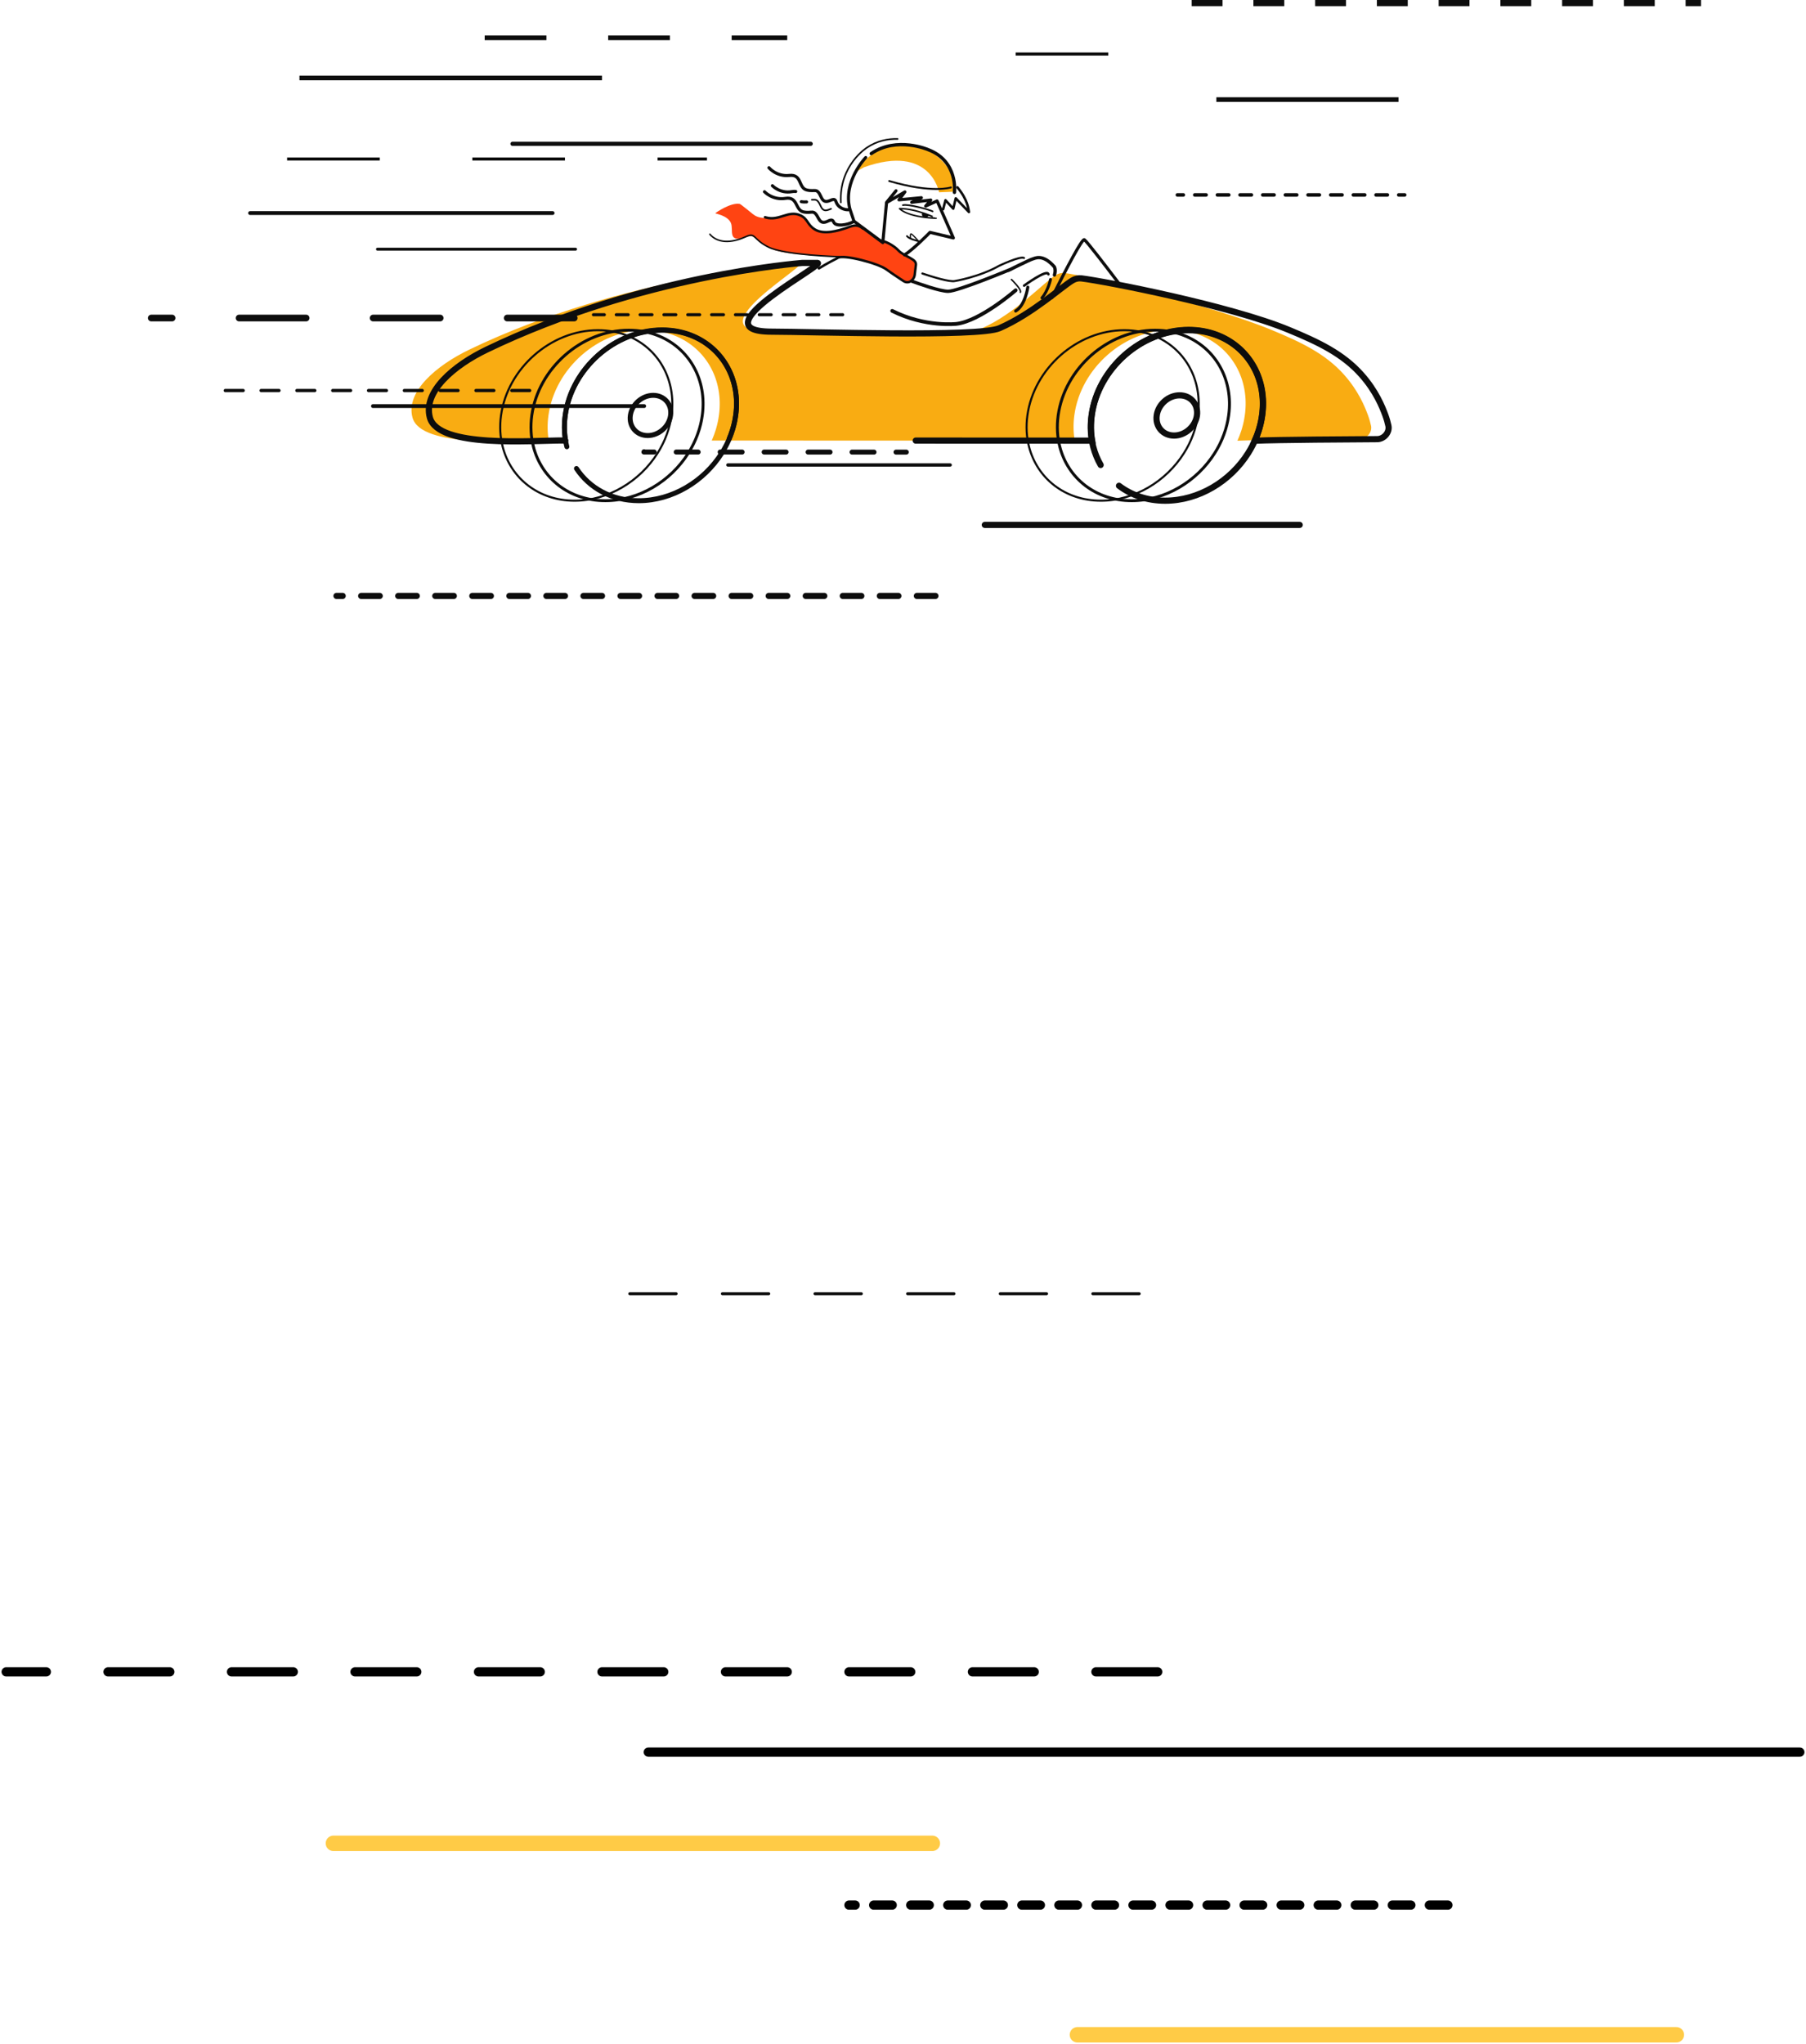 <svg width="585" height="662" viewBox="0 0 585 662" fill="none" xmlns="http://www.w3.org/2000/svg">
<line x1="386" y1="1" x2="551" y2="1" stroke="#0D0D0D" stroke-width="2" stroke-dasharray="10 10"/>
<line x1="93" y1="51.5" x2="229" y2="51.5" stroke="#0D0D0D" stroke-dasharray="30 30"/>
<line x1="329" y1="17.5" x2="388" y2="17.5" stroke="#0D0D0D" stroke-dasharray="30 30"/>
<line x1="394" y1="32.25" x2="453" y2="32.25" stroke="#0D0D0D" stroke-width="1.5"/>
<line x1="157" y1="12.25" x2="255" y2="12.25" stroke="#0D0D0D" stroke-width="1.5" stroke-dasharray="20 20"/>
<line x1="97" y1="25.25" x2="195" y2="25.25" stroke="#0D0D0D" stroke-width="1.5"/>
<path d="M303 193L109 193" stroke="#0D0D0D" stroke-width="2" stroke-linecap="round" stroke-dasharray="6 6"/>
<path d="M421 170H319" stroke="#0D0D0D" stroke-width="2" stroke-linecap="round"/>
<path d="M204 419L370 419" stroke="#0D0D0D" stroke-linecap="round" stroke-dasharray="15 15"/>
<path d="M583 567.457L210 567.457" stroke="black" stroke-width="3" stroke-linecap="round"/>
<path d="M469 617H275" stroke="black" stroke-width="3" stroke-linecap="round" stroke-dasharray="6 6"/>
<path d="M302 597H108" stroke="#FFCB46" stroke-width="5" stroke-linecap="round"/>
<path d="M543 659H349" stroke="#FFCB46" stroke-width="5" stroke-linecap="round"/>
<path d="M375 541.457L2 541.457" stroke="black" stroke-width="3" stroke-linecap="round" stroke-dasharray="20 20"/>
<path d="M262.611 46.576L166 46.576" stroke="#0D0D0D" stroke-width="1.333" stroke-miterlimit="10" stroke-linecap="round"/>
<path d="M444.105 137.888C443.88 136.846 443.561 135.677 443.108 134.453C442.127 131.795 440.105 126.686 435.399 121.384C429.319 114.535 421.377 110.789 411.853 106.843C392.79 98.944 352.413 89.329 344.889 88.421C343.914 88.304 342.883 88.542 341.973 89.089C338.295 91.311 328.781 101.621 318.122 106.293C311.337 109.266 261.372 107.417 249.038 107.417C223.774 107.417 264.013 84.629 258.924 85.153C258.905 85.156 258.892 85.157 258.89 85.157C257.935 85.27 202.131 89.088 152.014 113.235C141.393 118.352 131.322 126.838 133.621 135.255C136.352 145.257 166.895 142.623 176.786 142.653H177.442H177.749C177.315 140.09 177.264 137.37 177.65 134.552C179.741 119.302 193.799 106.941 209.046 106.941C209.882 106.941 210.703 106.978 211.511 107.05C211.614 107.059 211.716 107.069 211.818 107.079C212.124 107.11 212.427 107.146 212.728 107.188C212.831 107.201 212.931 107.216 213.032 107.23C213.219 107.258 213.406 107.288 213.593 107.32C213.683 107.335 213.772 107.351 213.86 107.367C214.126 107.416 214.391 107.468 214.652 107.524H214.654C214.981 107.595 215.305 107.671 215.626 107.754C215.627 107.753 215.627 107.753 215.629 107.754C225.581 110.322 232.452 118.678 233.087 129.17C233.11 129.532 233.123 129.896 233.13 130.263C233.137 130.551 233.135 130.838 233.131 131.127C233.127 131.436 233.117 131.747 233.102 132.058C233.097 132.188 233.089 132.317 233.081 132.448C233.067 132.674 233.05 132.902 233.03 133.131C233.022 133.243 233.01 133.355 232.998 133.469C232.991 133.546 232.983 133.624 232.974 133.702C232.944 133.98 232.911 134.259 232.872 134.538C232.812 134.975 232.744 135.409 232.664 135.842C232.621 136.073 232.577 136.304 232.529 136.534C232.377 137.267 232.195 137.991 231.99 138.706C231.939 138.885 231.885 139.063 231.831 139.239C231.525 140.235 231.166 141.213 230.76 142.169C230.689 142.339 230.615 142.506 230.541 142.674L290.989 142.697C310.978 142.705 330.874 142.711 348.131 142.718C347.671 140.11 347.61 137.332 348.004 134.454C350.096 119.204 364.152 106.843 379.399 106.843C380.124 106.843 380.837 106.871 381.541 106.926C381.856 106.95 382.169 106.979 382.479 107.015C382.676 107.038 382.871 107.062 383.066 107.089C383.26 107.115 383.454 107.144 383.646 107.174C383.647 107.173 383.649 107.173 383.649 107.174C383.922 107.217 384.193 107.265 384.462 107.317C384.462 107.317 384.463 107.317 384.464 107.317C395.245 109.398 402.791 118.078 403.444 129.112V129.114C403.454 129.289 403.463 129.465 403.47 129.641C403.47 129.642 403.47 129.644 403.47 129.644C403.476 129.829 403.482 130.015 403.486 130.201C403.487 130.294 403.488 130.388 403.488 130.481C403.488 130.482 403.488 130.482 403.488 130.484C403.491 130.681 403.488 130.879 403.486 131.078C403.484 131.178 403.482 131.278 403.479 131.379C403.479 131.38 403.479 131.38 403.479 131.381C403.472 131.591 403.466 131.801 403.455 132.012C403.45 132.117 403.443 132.223 403.436 132.329C403.43 132.446 403.422 132.563 403.412 132.681C403.404 132.797 403.395 132.913 403.384 133.029C403.386 133.033 403.384 133.037 403.383 133.043C403.375 133.147 403.364 133.252 403.355 133.358C403.354 133.378 403.351 133.396 403.35 133.417C403.339 133.525 403.327 133.633 403.315 133.741C403.303 133.86 403.288 133.979 403.272 134.098C403.257 134.216 403.243 134.335 403.225 134.454C403.167 134.887 403.097 135.318 403.018 135.747C402.966 136.033 402.91 136.316 402.849 136.599C402.79 136.882 402.725 137.165 402.655 137.446C402.552 137.866 402.44 138.284 402.319 138.7C402.319 138.7 402.319 138.7 402.319 138.701C402.238 138.977 402.153 139.253 402.065 139.526C401.712 140.621 401.297 141.694 400.823 142.738C400.824 142.738 400.824 142.738 400.824 142.738C408.436 142.408 432.674 142.273 440.46 142.228C442.701 142.215 444.557 139.999 444.105 137.888Z" fill="#F9AC12"/>
<path d="M236.205 142.072C236.611 141.116 236.97 140.139 237.276 139.142C237.331 138.966 237.383 138.789 237.435 138.61C237.64 137.894 237.822 137.17 237.974 136.437C238.022 136.207 238.066 135.976 238.109 135.745C238.188 135.312 238.257 134.878 238.318 134.442C238.356 134.162 238.39 133.883 238.419 133.606C238.428 133.527 238.436 133.449 238.443 133.372C238.455 133.258 238.466 133.146 238.475 133.034C238.495 132.806 238.513 132.577 238.526 132.351C238.534 132.221 238.542 132.091 238.547 131.962C238.562 131.65 238.573 131.339 238.577 131.031C238.581 130.741 238.581 130.454 238.575 130.167C238.57 129.799 238.555 129.435 238.533 129.073C237.896 118.581 231.026 110.225 221.072 107.657C221.071 107.656 221.071 107.656 221.07 107.657C220.749 107.574 220.423 107.498 220.098 107.427H220.096C219.834 107.371 219.57 107.319 219.304 107.27C219.216 107.254 219.125 107.238 219.037 107.223C218.85 107.191 218.663 107.162 218.476 107.134C218.375 107.119 218.275 107.104 218.172 107.091C217.871 107.049 217.568 107.013 217.262 106.983C217.159 106.972 217.058 106.963 216.955 106.953C216.147 106.881 215.326 106.844 214.49 106.844C199.241 106.844 185.184 119.205 183.094 134.455C182.703 137.309 182.757 140.064 183.207 142.653" stroke="#0D0D0D" stroke-width="1.603" stroke-miterlimit="10" stroke-linecap="round"/>
<path d="M293.573 146.427C292.461 146.427 291.347 146.426 290.234 146.426" stroke="#0D0D0D" stroke-width="1.603" stroke-linecap="round" stroke-linejoin="round"/>
<path d="M283.114 146.423C259.637 146.414 236.384 146.404 215.469 146.396" stroke="#0D0D0D" stroke-width="1.603" stroke-linecap="round" stroke-linejoin="round" stroke-dasharray="7.12 7.12"/>
<path d="M211.908 146.395C210.788 146.395 209.675 146.393 208.569 146.393C208.587 146.357 208.601 146.324 208.617 146.289" stroke="#0D0D0D" stroke-width="1.603" stroke-linecap="round" stroke-linejoin="round"/>
<path d="M183.071 142.653H182.415C172.525 142.623 141.982 145.257 139.25 135.255C136.95 126.838 147.021 118.352 157.643 113.235C207.761 89.088 258.945 85.27 259.9 85.157C259.901 85.157 264.534 85.156 264.553 85.153C269.642 84.629 224.784 107.417 250.048 107.417C262.381 107.417 316.967 109.266 323.751 106.293C334.411 101.621 343.687 93.047 347.365 90.825C348.273 90.278 349.305 90.04 350.28 90.157C357.804 91.066 398.419 98.944 417.482 106.843C427.006 110.789 434.949 114.535 441.028 121.384C445.735 126.686 447.756 131.795 448.737 134.453C449.19 135.677 449.509 136.846 449.734 137.888C450.186 139.999 448.33 142.215 446.089 142.228C438.303 142.273 414.066 142.408 406.453 142.738C406.453 142.738 406.453 142.738 406.452 142.738C406.925 141.694 407.34 140.621 407.694 139.526C407.782 139.253 407.866 138.977 407.948 138.701C407.948 138.7 407.948 138.7 407.948 138.7C408.069 138.284 408.182 137.866 408.284 137.446C408.354 137.165 408.419 136.882 408.478 136.599C408.539 136.316 408.596 136.033 408.648 135.747C408.726 135.318 408.795 134.887 408.855 134.454C408.871 134.335 408.885 134.216 408.901 134.098C408.916 133.979 408.931 133.86 408.944 133.741C408.956 133.633 408.968 133.525 408.979 133.417C408.98 133.396 408.983 133.378 408.984 133.358C408.995 133.252 409.006 133.147 409.012 133.043C409.015 133.037 409.015 133.033 409.014 133.029C409.024 132.913 409.034 132.797 409.042 132.681C409.051 132.563 409.059 132.446 409.066 132.329C409.072 132.223 409.079 132.117 409.084 132.012C409.095 131.801 409.102 131.591 409.108 131.381C409.108 131.38 409.108 131.38 409.108 131.379C409.111 131.278 409.114 131.178 409.115 131.078C409.118 130.879 409.12 130.681 409.118 130.484C409.118 130.482 409.118 130.482 409.118 130.481C409.118 130.388 409.116 130.294 409.115 130.201C409.111 130.015 409.106 129.829 409.099 129.644C409.099 129.644 409.099 129.642 409.099 129.641C409.092 129.465 409.083 129.289 409.074 129.114V129.112C408.422 118.078 400.875 109.398 390.094 107.317C390.092 107.317 390.091 107.317 390.091 107.317C389.821 107.265 389.55 107.217 389.278 107.174C389.278 107.173 389.276 107.173 389.275 107.174C389.083 107.144 388.889 107.115 388.695 107.089C388.5 107.062 388.304 107.038 388.108 107.015C387.798 106.979 387.486 106.95 387.17 106.926C386.468 106.871 385.755 106.843 385.028 106.843C369.78 106.843 355.724 119.204 353.634 134.454C353.24 137.332 353.298 140.11 353.761 142.718C336.503 142.711 316.607 142.705 296.618 142.697" stroke="#0D0D0D" stroke-width="2" stroke-miterlimit="10" stroke-linecap="round"/>
<path d="M186.725 151.732C190.912 158.086 198.155 162.16 206.91 162.16C217.775 162.16 228.037 155.884 233.793 146.758C234.302 145.953 234.774 145.125 235.21 144.278C235.318 144.069 235.423 143.856 235.526 143.644C235.679 143.33 235.827 143.014 235.967 142.694C236.046 142.519 236.122 142.344 236.195 142.168C236.601 141.212 236.961 140.234 237.266 139.238C237.321 139.062 237.373 138.884 237.425 138.705C237.631 137.989 237.813 137.266 237.965 136.532C238.013 136.303 238.057 136.072 238.1 135.841C238.179 135.408 238.248 134.974 238.308 134.537C238.347 134.258 238.38 133.979 238.41 133.701C238.419 133.622 238.427 133.545 238.434 133.468C238.446 133.354 238.456 133.242 238.466 133.13C238.486 132.901 238.503 132.673 238.516 132.447C238.524 132.316 238.532 132.187 238.538 132.057C238.552 131.746 238.563 131.435 238.567 131.126C238.571 130.837 238.571 130.549 238.566 130.262C238.56 129.895 238.546 129.531 238.523 129.169C237.886 118.677 231.016 110.321 221.064 107.753C221.063 107.751 221.063 107.751 221.062 107.753C220.74 107.67 220.415 107.594 220.089 107.523H220.088C219.826 107.467 219.562 107.415 219.296 107.365C219.208 107.349 219.117 107.333 219.029 107.319C218.842 107.287 218.655 107.257 218.468 107.229C218.368 107.215 218.266 107.2 218.164 107.187C217.863 107.145 217.56 107.109 217.254 107.078C217.151 107.068 217.05 107.058 216.947 107.049C216.139 106.977 215.318 106.939 214.482 106.939C199.233 106.939 185.176 119.301 183.086 134.551C182.596 138.127 182.807 141.546 183.615 144.683H183.616M209.802 141.065C206.204 141.065 203.687 138.148 204.181 134.551C204.674 130.953 207.991 128.035 211.589 128.035C215.187 128.035 217.703 130.953 217.21 134.551C216.717 138.148 213.4 141.065 209.802 141.065Z" stroke="#0D0D0D" stroke-width="1.603" stroke-miterlimit="10" stroke-linecap="round" stroke-linejoin="round"/>
<path d="M227.582 133.701C227.591 133.622 227.599 133.545 227.606 133.468C227.618 133.354 227.629 133.242 227.638 133.13C227.658 132.901 227.675 132.673 227.689 132.447C227.697 132.316 227.705 132.187 227.71 132.057C227.725 131.746 227.735 131.435 227.739 131.126C227.743 130.837 227.743 130.549 227.738 130.262C227.733 129.895 227.718 129.531 227.695 129.169C227.058 118.677 220.189 110.321 210.235 107.753C210.234 107.751 210.234 107.751 210.233 107.753C209.912 107.67 209.586 107.594 209.26 107.523H209.259C208.997 107.467 208.733 107.415 208.467 107.365C208.379 107.349 208.288 107.333 208.2 107.319C208.013 107.287 207.826 107.257 207.639 107.229C207.538 107.215 207.437 107.2 207.335 107.187C207.034 107.145 206.731 107.109 206.425 107.078C206.322 107.068 206.221 107.058 206.118 107.049C205.31 106.977 204.489 106.939 203.653 106.939C188.404 106.939 174.347 119.301 172.257 134.551C171.767 138.127 171.978 141.546 172.786 144.683H172.787C175.423 154.918 184.411 162.16 196.083 162.16C206.949 162.16 217.21 155.884 222.966 146.758C223.475 145.953 223.948 145.125 224.383 144.278C224.492 144.069 224.597 143.856 224.7 143.644C224.852 143.33 225 143.014 225.141 142.694C225.219 142.519 225.295 142.344 225.369 142.168C225.775 141.212 226.134 140.234 226.44 139.238C226.495 139.062 226.547 138.884 226.599 138.705C226.805 137.989 226.986 137.266 227.138 136.532C227.187 136.303 227.231 136.072 227.273 135.841C227.352 135.408 227.422 134.974 227.482 134.537C227.519 134.258 227.554 133.979 227.582 133.701Z" stroke="#0D0D0D" stroke-width="0.935" stroke-miterlimit="10" stroke-linecap="round"/>
<path d="M217.616 133.701C217.625 133.622 217.633 133.545 217.64 133.468C217.652 133.354 217.662 133.242 217.672 133.13C217.692 132.901 217.709 132.673 217.722 132.447C217.73 132.316 217.739 132.187 217.744 132.057C217.759 131.746 217.769 131.435 217.773 131.126C217.777 130.837 217.777 130.549 217.772 130.262C217.767 129.895 217.752 129.531 217.729 129.169C217.092 118.677 210.222 110.321 200.27 107.753C200.269 107.751 200.269 107.751 200.268 107.753C199.946 107.67 199.621 107.594 199.295 107.523H199.294C199.032 107.467 198.768 107.415 198.502 107.365C198.414 107.349 198.323 107.333 198.235 107.319C198.048 107.287 197.861 107.257 197.674 107.229C197.574 107.215 197.473 107.2 197.37 107.187C197.069 107.145 196.766 107.109 196.46 107.078C196.357 107.068 196.256 107.058 196.153 107.049C195.345 106.977 194.524 106.939 193.688 106.939C178.439 106.939 164.382 119.301 162.292 134.551C161.802 138.127 162.013 141.546 162.821 144.683H162.822C165.458 154.918 174.446 162.16 186.118 162.16C196.984 162.16 207.246 155.884 213.002 146.758C213.51 145.953 213.983 145.125 214.418 144.278C214.527 144.069 214.632 143.856 214.735 143.644C214.887 143.33 215.035 143.014 215.176 142.694C215.254 142.519 215.331 142.344 215.404 142.168C215.81 141.212 216.169 140.234 216.475 139.238C216.53 139.062 216.582 138.884 216.634 138.705C216.84 137.989 217.021 137.266 217.174 136.532C217.222 136.303 217.266 136.072 217.308 135.841C217.387 135.408 217.457 134.974 217.517 134.537C217.553 134.258 217.588 133.979 217.616 133.701Z" stroke="#0D0D0D" stroke-width="0.668" stroke-miterlimit="10" stroke-linecap="round" stroke-linejoin="round"/>
<path d="M362.468 157.33C366.489 160.378 371.62 162.16 377.412 162.16C388.277 162.16 398.539 155.884 404.295 146.758C404.804 145.953 405.277 145.125 405.712 144.278C405.82 144.069 405.926 143.856 406.029 143.644C406.181 143.33 406.329 143.014 406.469 142.694C406.548 142.519 406.624 142.344 406.698 142.168C407.104 141.212 407.463 140.234 407.769 139.238C407.823 139.062 407.876 138.884 407.928 138.705C408.133 137.989 408.315 137.266 408.467 136.532C408.515 136.303 408.559 136.072 408.602 135.841C408.681 135.408 408.75 134.974 408.81 134.537C408.849 134.258 408.883 133.979 408.912 133.701C408.921 133.622 408.929 133.545 408.936 133.468C408.948 133.354 408.959 133.242 408.968 133.13C408.988 132.901 409.005 132.673 409.019 132.447C409.027 132.316 409.035 132.187 409.04 132.057C409.055 131.746 409.065 131.435 409.069 131.126C409.073 130.837 409.073 130.549 409.068 130.262C409.063 129.895 409.048 129.531 409.025 129.169C408.388 118.677 401.519 110.321 391.565 107.753C391.564 107.751 391.564 107.751 391.563 107.753C391.241 107.67 390.916 107.594 390.59 107.523H390.589C390.327 107.467 390.063 107.415 389.797 107.365C389.709 107.349 389.618 107.333 389.53 107.319C389.343 107.287 389.156 107.257 388.969 107.229C388.869 107.215 388.767 107.2 388.665 107.187C388.364 107.145 388.061 107.109 387.755 107.078C387.652 107.068 387.551 107.058 387.448 107.049C386.64 106.977 385.819 106.939 384.983 106.939C369.734 106.939 355.677 119.301 353.587 134.551C353.097 138.127 353.308 141.546 354.116 144.683H354.117C354.661 146.792 355.474 148.775 356.524 150.592M380.304 141.065C376.707 141.065 374.189 138.148 374.683 134.551C375.176 130.953 378.494 128.035 382.091 128.035C385.689 128.035 388.205 130.953 387.712 134.551C387.218 138.148 383.902 141.065 380.304 141.065Z" stroke="#0D0D0D" stroke-width="2" stroke-miterlimit="10" stroke-linecap="round" stroke-linejoin="round"/>
<path d="M398.084 133.701C398.093 133.622 398.101 133.545 398.108 133.468C398.12 133.354 398.131 133.242 398.14 133.13C398.16 132.901 398.177 132.673 398.191 132.447C398.199 132.316 398.207 132.187 398.212 132.057C398.227 131.746 398.237 131.435 398.241 131.126C398.245 130.837 398.245 130.549 398.24 130.262C398.235 129.895 398.22 129.531 398.197 129.169C397.56 118.677 390.691 110.321 380.737 107.753C380.736 107.751 380.736 107.751 380.734 107.753C380.413 107.67 380.088 107.594 379.762 107.523H379.761C379.499 107.467 379.235 107.415 378.969 107.365C378.881 107.349 378.79 107.333 378.702 107.319C378.515 107.287 378.328 107.257 378.141 107.229C378.041 107.215 377.939 107.2 377.837 107.187C377.536 107.145 377.233 107.109 376.927 107.078C376.824 107.068 376.723 107.058 376.62 107.049C375.812 106.977 374.991 106.939 374.155 106.939C358.906 106.939 344.849 119.301 342.759 134.551C342.269 138.127 342.48 141.546 343.288 144.683H343.289C345.925 154.918 354.913 162.16 366.585 162.16C377.451 162.16 387.712 155.884 393.468 146.758C393.977 145.953 394.45 145.125 394.885 144.278C394.993 144.069 395.099 143.856 395.202 143.644C395.354 143.33 395.502 143.014 395.642 142.694C395.721 142.519 395.797 142.344 395.871 142.168C396.277 141.212 396.636 140.234 396.942 139.238C396.997 139.062 397.049 138.884 397.101 138.705C397.307 137.989 397.488 137.266 397.64 136.532C397.688 136.303 397.733 136.072 397.775 135.841C397.854 135.408 397.924 134.974 397.984 134.537C398.021 134.258 398.054 133.979 398.084 133.701Z" stroke="#0D0D0D" stroke-width="0.935" stroke-miterlimit="10" stroke-linecap="round"/>
<path d="M388.117 133.701C388.126 133.622 388.134 133.545 388.141 133.468C388.153 133.354 388.163 133.242 388.173 133.13C388.193 132.901 388.21 132.673 388.223 132.447C388.231 132.316 388.239 132.187 388.245 132.057C388.26 131.746 388.27 131.435 388.274 131.126C388.278 130.837 388.278 130.549 388.273 130.262C388.268 129.895 388.253 129.531 388.23 129.169C387.593 118.677 380.723 110.321 370.771 107.753C370.77 107.751 370.77 107.751 370.769 107.753C370.447 107.67 370.122 107.594 369.796 107.523H369.795C369.533 107.467 369.269 107.415 369.003 107.365C368.915 107.349 368.824 107.333 368.736 107.319C368.549 107.287 368.362 107.257 368.175 107.229C368.075 107.215 367.973 107.2 367.871 107.187C367.57 107.145 367.267 107.109 366.961 107.078C366.858 107.068 366.757 107.058 366.654 107.049C365.846 106.977 365.025 106.939 364.189 106.939C348.94 106.939 334.883 119.301 332.793 134.551C332.303 138.127 332.514 141.546 333.322 144.683H333.323C335.959 154.918 344.947 162.16 356.619 162.16C367.485 162.16 377.747 155.884 383.503 146.758C384.011 145.953 384.484 145.125 384.919 144.278C385.028 144.069 385.133 143.856 385.236 143.644C385.388 143.33 385.536 143.014 385.677 142.694C385.755 142.519 385.832 142.344 385.905 142.168C386.311 141.212 386.67 140.234 386.976 139.238C387.031 139.062 387.083 138.884 387.135 138.705C387.341 137.989 387.522 137.266 387.675 136.532C387.723 136.303 387.767 136.072 387.809 135.841C387.888 135.408 387.958 134.974 388.018 134.537C388.054 134.258 388.087 133.979 388.117 133.701Z" stroke="#0D0D0D" stroke-width="0.668" stroke-miterlimit="10" stroke-linecap="round" stroke-linejoin="round"/>
<path d="M235.767 150.593H307.785" stroke="#0D0D0D" stroke-width="1.068" stroke-miterlimit="10" stroke-linecap="round"/>
<path d="M455.001 63.129H453.072" stroke="#0D0D0D" stroke-width="1.157" stroke-miterlimit="10" stroke-linecap="round"/>
<path d="M449.399 63.129H385.144" stroke="#0D0D0D" stroke-width="1.157" stroke-miterlimit="10" stroke-linecap="round" stroke-dasharray="3.67 3.67"/>
<path d="M383.309 63.129H381.379" stroke="#0D0D0D" stroke-width="1.157" stroke-miterlimit="10" stroke-linecap="round"/>
<path d="M272.959 101.93H192.22" stroke="#0D0D0D" stroke-miterlimit="10" stroke-linecap="round" stroke-dasharray="3.86 3.86"/>
<path d="M208.66 131.519H120.811" stroke="#0D0D0D" stroke-width="1.24" stroke-miterlimit="10" stroke-linecap="round"/>
<path d="M186.449 80.701H122.263" stroke="#0D0D0D" stroke-width="0.93" stroke-miterlimit="10" stroke-linecap="round"/>
<path d="M179 69H81" stroke="#0D0D0D" stroke-width="1.24" stroke-miterlimit="10" stroke-linecap="round"/>
<path d="M186 103L49 103" stroke="#0D0D0D" stroke-width="2.171" stroke-miterlimit="10" stroke-linecap="round" stroke-dasharray="21.71 21.71"/>
<path d="M72.971 126.481H174.664" stroke="#0D0D0D" stroke-width="1.044" stroke-miterlimit="10" stroke-linecap="round" stroke-dasharray="5.8 5.8"/>
<path d="M304.18 62.285C304.18 62.285 301.449 46.448 279.838 54.178L277.181 55.685C277.181 55.685 283.101 45.504 294.044 46.824C304.987 48.144 309.103 56.628 309.04 59.833C308.977 63.038 308.73 62.096 308.73 62.096L304.18 62.285Z" fill="#F9AC12"/>
<path d="M340.698 96.427C345.708 86.421 350.462 77.379 351.222 77.625C351.235 77.629 351.243 77.634 351.249 77.638C352.049 78.187 357.941 85.865 362.258 91.555" stroke="#0D0D0D" stroke-miterlimit="10" stroke-linecap="round"/>
<path d="M292.449 66.447C294.195 65.983 301.318 67.984 302.089 68.455" stroke="#0D0D0D" stroke-width="0.532" stroke-miterlimit="10" stroke-linecap="round" stroke-linejoin="round"/>
<path d="M291.396 67.562C291.396 67.562 293.602 70.302 303.261 70.683C303.261 70.685 297.05 67.562 291.396 67.562Z" stroke="#0D0D0D" stroke-width="0.493" stroke-miterlimit="10" stroke-linecap="round" stroke-linejoin="round"/>
<path d="M298.718 68.98C298.46 69.617 298.75 70.271 299.365 70.441C299.979 70.61 300.685 70.231 300.942 69.594" fill="#0D0D0D"/>
<path d="M297.978 78.21C296.688 77.927 294.471 77.333 293.784 76.472" stroke="#0D0D0D" stroke-width="0.583" stroke-miterlimit="10" stroke-linecap="round" stroke-linejoin="round"/>
<path d="M297.277 77.815C297.277 77.815 295.613 75.93 295.165 75.779C294.718 75.628 294.97 77.213 294.97 77.213" stroke="#0D0D0D" stroke-width="0.399" stroke-miterlimit="10" stroke-linecap="round" stroke-linejoin="round"/>
<path d="M305.507 67.76L306.263 64.848L308.789 67.589L309.593 64.233L313.852 68.659C313.651 67.715 313.576 64.848 310.122 60.669" stroke="#0D0D0D" stroke-width="0.801" stroke-miterlimit="10" stroke-linecap="round" stroke-linejoin="round"/>
<path d="M308.038 60.699C308.038 60.699 302.069 62.754 288.02 58.625" stroke="#0D0D0D" stroke-width="0.612" stroke-miterlimit="10" stroke-linecap="round" stroke-linejoin="round"/>
<path d="M272.371 65.562C271.779 53.453 280.798 47.82 280.798 47.82C284.135 45.567 287.658 44.929 290.75 45.006" stroke="#0D0D0D" stroke-width="0.534" stroke-miterlimit="10" stroke-linecap="round" stroke-linejoin="round"/>
<path d="M249.077 54.328C249.077 54.328 251.54 57.282 255.696 56.816C259.852 56.35 258.515 60.861 261.36 61.541C264.204 62.221 264.535 60.6 266.015 63.9C267.495 67.2 270.074 63.098 270.788 65.28C271.503 67.463 273.79 68.023 274.805 67.926" stroke="#0D0D0D" stroke-miterlimit="10" stroke-linecap="round" stroke-linejoin="round"/>
<path d="M262.978 64.684C264.316 64.669 264.771 64.382 265.862 66.812C266.786 68.873 268.146 67.996 269.194 67.634" stroke="#0D0D0D" stroke-width="0.534" stroke-miterlimit="10" stroke-linecap="round" stroke-linejoin="round"/>
<path d="M259.563 65.314C260.271 65.435 260.816 65.425 261.261 65.391" stroke="#0D0D0D" stroke-miterlimit="10" stroke-linecap="round" stroke-linejoin="round"/>
<path d="M250.193 60.149C250.193 60.149 252.671 62.755 256.52 62.065C257 61.978 257.406 61.97 257.754 62.022" stroke="#0D0D0D" stroke-miterlimit="10" stroke-linecap="round" stroke-linejoin="round"/>
<path d="M247.631 62.099C247.631 62.099 250.259 64.909 254.414 64.243C258.568 63.577 257.457 68.119 260.353 68.653C263.248 69.189 263.498 67.563 265.156 70.766C266.815 73.967 269.196 69.772 270.027 71.902C270.652 73.505 274.423 72.885 276.38 71.852" stroke="#0D0D0D" stroke-miterlimit="10" stroke-linecap="round" stroke-linejoin="round"/>
<path d="M341.551 89.056C342.109 87.332 341.491 86.374 341.491 86.374C337.691 82.065 335.219 83.693 334.443 83.884C333.667 84.075 326.543 87.619 326.543 87.619L327.647 87.105C327.647 87.105 310.334 94.346 307.117 94.346C304.5 94.346 297.661 91.915 295.193 91.006" stroke="#0D0D0D" stroke-width="1.068" stroke-miterlimit="10" stroke-linecap="round" stroke-linejoin="round"/>
<path d="M327.637 90.527C327.637 90.527 330.989 93.746 330.517 94.665" stroke="#0D0D0D" stroke-width="0.488" stroke-miterlimit="10" stroke-linecap="round" stroke-linejoin="round"/>
<path d="M331.733 92.504C331.733 92.504 339.271 86.987 339.593 88.826" stroke="#0D0D0D" stroke-width="0.801" stroke-miterlimit="10" stroke-linecap="round" stroke-linejoin="round"/>
<path d="M298.774 88.576C302.105 89.693 307.665 91.408 309.295 91.014C309.295 91.014 317.169 89.749 323.649 86.072C323.649 86.072 330.412 82.854 331.695 83.544" stroke="#0D0D0D" stroke-width="0.668" stroke-miterlimit="10" stroke-linecap="round" stroke-linejoin="round"/>
<path d="M329 94C329 94 317.595 103.942 309.858 104.888C309.858 104.888 299.74 106.08 289 100.684" stroke="#0D0D0D" stroke-width="1.202" stroke-miterlimit="10" stroke-linecap="round" stroke-linejoin="round"/>
<path d="M332.925 93.022C332.925 93.022 332.121 98.884 328.996 100.723" stroke="#0D0D0D" stroke-miterlimit="10" stroke-linecap="round" stroke-linejoin="round"/>
<path d="M241.582 67.496C243.707 69.139 244.083 69.674 245.193 70.122C245.794 70.365 246.749 70.641 248.127 70.597C253.824 70.799 255.361 68.13 259.254 69.906C261.665 71.005 261.366 72.777 263.811 74.395C266.818 76.385 270.75 74.805 273.672 74.141C273.754 74.122 273.83 74.093 273.903 74.051C274.524 73.701 277.745 72.007 279.121 73.759C279.153 73.8 279.189 73.84 279.228 73.875C281.537 75.936 282.155 76.263 282.262 76.167C282.453 75.996 282.749 76.012 282.99 76.1C283.897 76.43 285.211 78.107 285.314 78.122C287.533 78.434 289.95 80.153 290.971 81.247C291.991 82.341 293.479 82.966 294.854 83.747C296.23 84.528 296.789 85.075 296.65 86.091C296.512 87.107 296.458 87.887 296.266 89.293C296.074 90.7 294.434 92.418 292.577 91.168C290.72 89.918 288.775 88.857 287.084 87.418C285.018 85.662 278.282 84.243 277.767 84.136C277.745 84.132 277.725 84.126 277.705 84.121C277.326 84.013 273.448 82.932 269.607 82.979C269.591 82.979 269.575 82.979 269.559 82.978C266.877 82.829 254.191 82.822 248.947 80.213C243.688 77.597 245.062 75.709 241.543 76.837C235.451 78.79 237.741 74.428 236.733 72.168C235.63 69.696 231.539 69.201 231.707 69.053C232.029 68.769 236.663 65.559 239.568 66.032C239.834 66.076 240.403 66.583 241.582 67.496Z" fill="#FF4412"/>
<path d="M340.283 90.494C340.283 90.494 339.565 94.057 337.511 96.47" stroke="#0D0D0D" stroke-width="0.935" stroke-miterlimit="10" stroke-linecap="round" stroke-linejoin="round"/>
<path d="M271.808 83.135C271.808 83.135 254.216 82.655 248.955 80.043C243.696 77.431 244.873 75.152 241.551 76.672C236.525 78.971 232.319 78.626 229.939 75.868" stroke="#0D0D0D" stroke-width="0.488" stroke-miterlimit="10" stroke-linecap="round" stroke-linejoin="round"/>
<path d="M279.541 74.014C277.298 72.27 275.945 73.276 273.811 73.952C271.976 74.533 266.874 76.25 263.823 74.235C261.378 72.619 261.677 70.851 259.266 69.753C255.372 67.979 252.485 71.633 248.139 70.442C248.024 70.41 247.912 70.376 247.804 70.342" stroke="#0D0D0D" stroke-width="0.801" stroke-miterlimit="10" stroke-linecap="round" stroke-linejoin="round"/>
<path d="M265.254 86.925C268.021 85.232 270.341 84.056 271.051 83.704C271.171 83.646 271.281 83.571 271.394 83.499C273.188 82.354 284.314 85.213 287.094 87.237C288.893 88.546 290.731 89.733 292.587 90.981C294.445 92.23 296.084 90.514 296.276 89.109C296.468 87.704 296.522 86.925 296.66 85.911C296.799 84.897 296.24 84.351 294.864 83.571C293.489 82.791 292.001 82.167 290.981 81.075C289.96 79.982 287.543 78.266 285.324 77.955" stroke="#0D0D0D" stroke-width="0.801" stroke-miterlimit="10" stroke-linecap="round" stroke-linejoin="round"/>
<path d="M309.165 62.311C309.165 62.311 310.449 52.216 300.691 48.484C300.691 48.484 290.532 44.034 282.201 49.742" stroke="#0D0D0D" stroke-width="1.068" stroke-miterlimit="10" stroke-linecap="round" stroke-linejoin="round"/>
<path d="M280.428 51.023C280.428 51.023 272.912 58.768 275.309 67.742L276.624 71.641L285.957 78.569L287.181 65.552L290.244 61.781L287.157 65.631L293.113 62.159L291.186 64.72L298.457 64.031L295.32 65.524L301.49 64.784L299.847 66.745L303.526 65.082L303.789 65.61L308.816 77.061L301.241 75.256C301.241 75.256 296.038 80.619 293.019 82.549" stroke="#0D0D0D" stroke-miterlimit="10" stroke-linecap="round" stroke-linejoin="round"/>
</svg>
